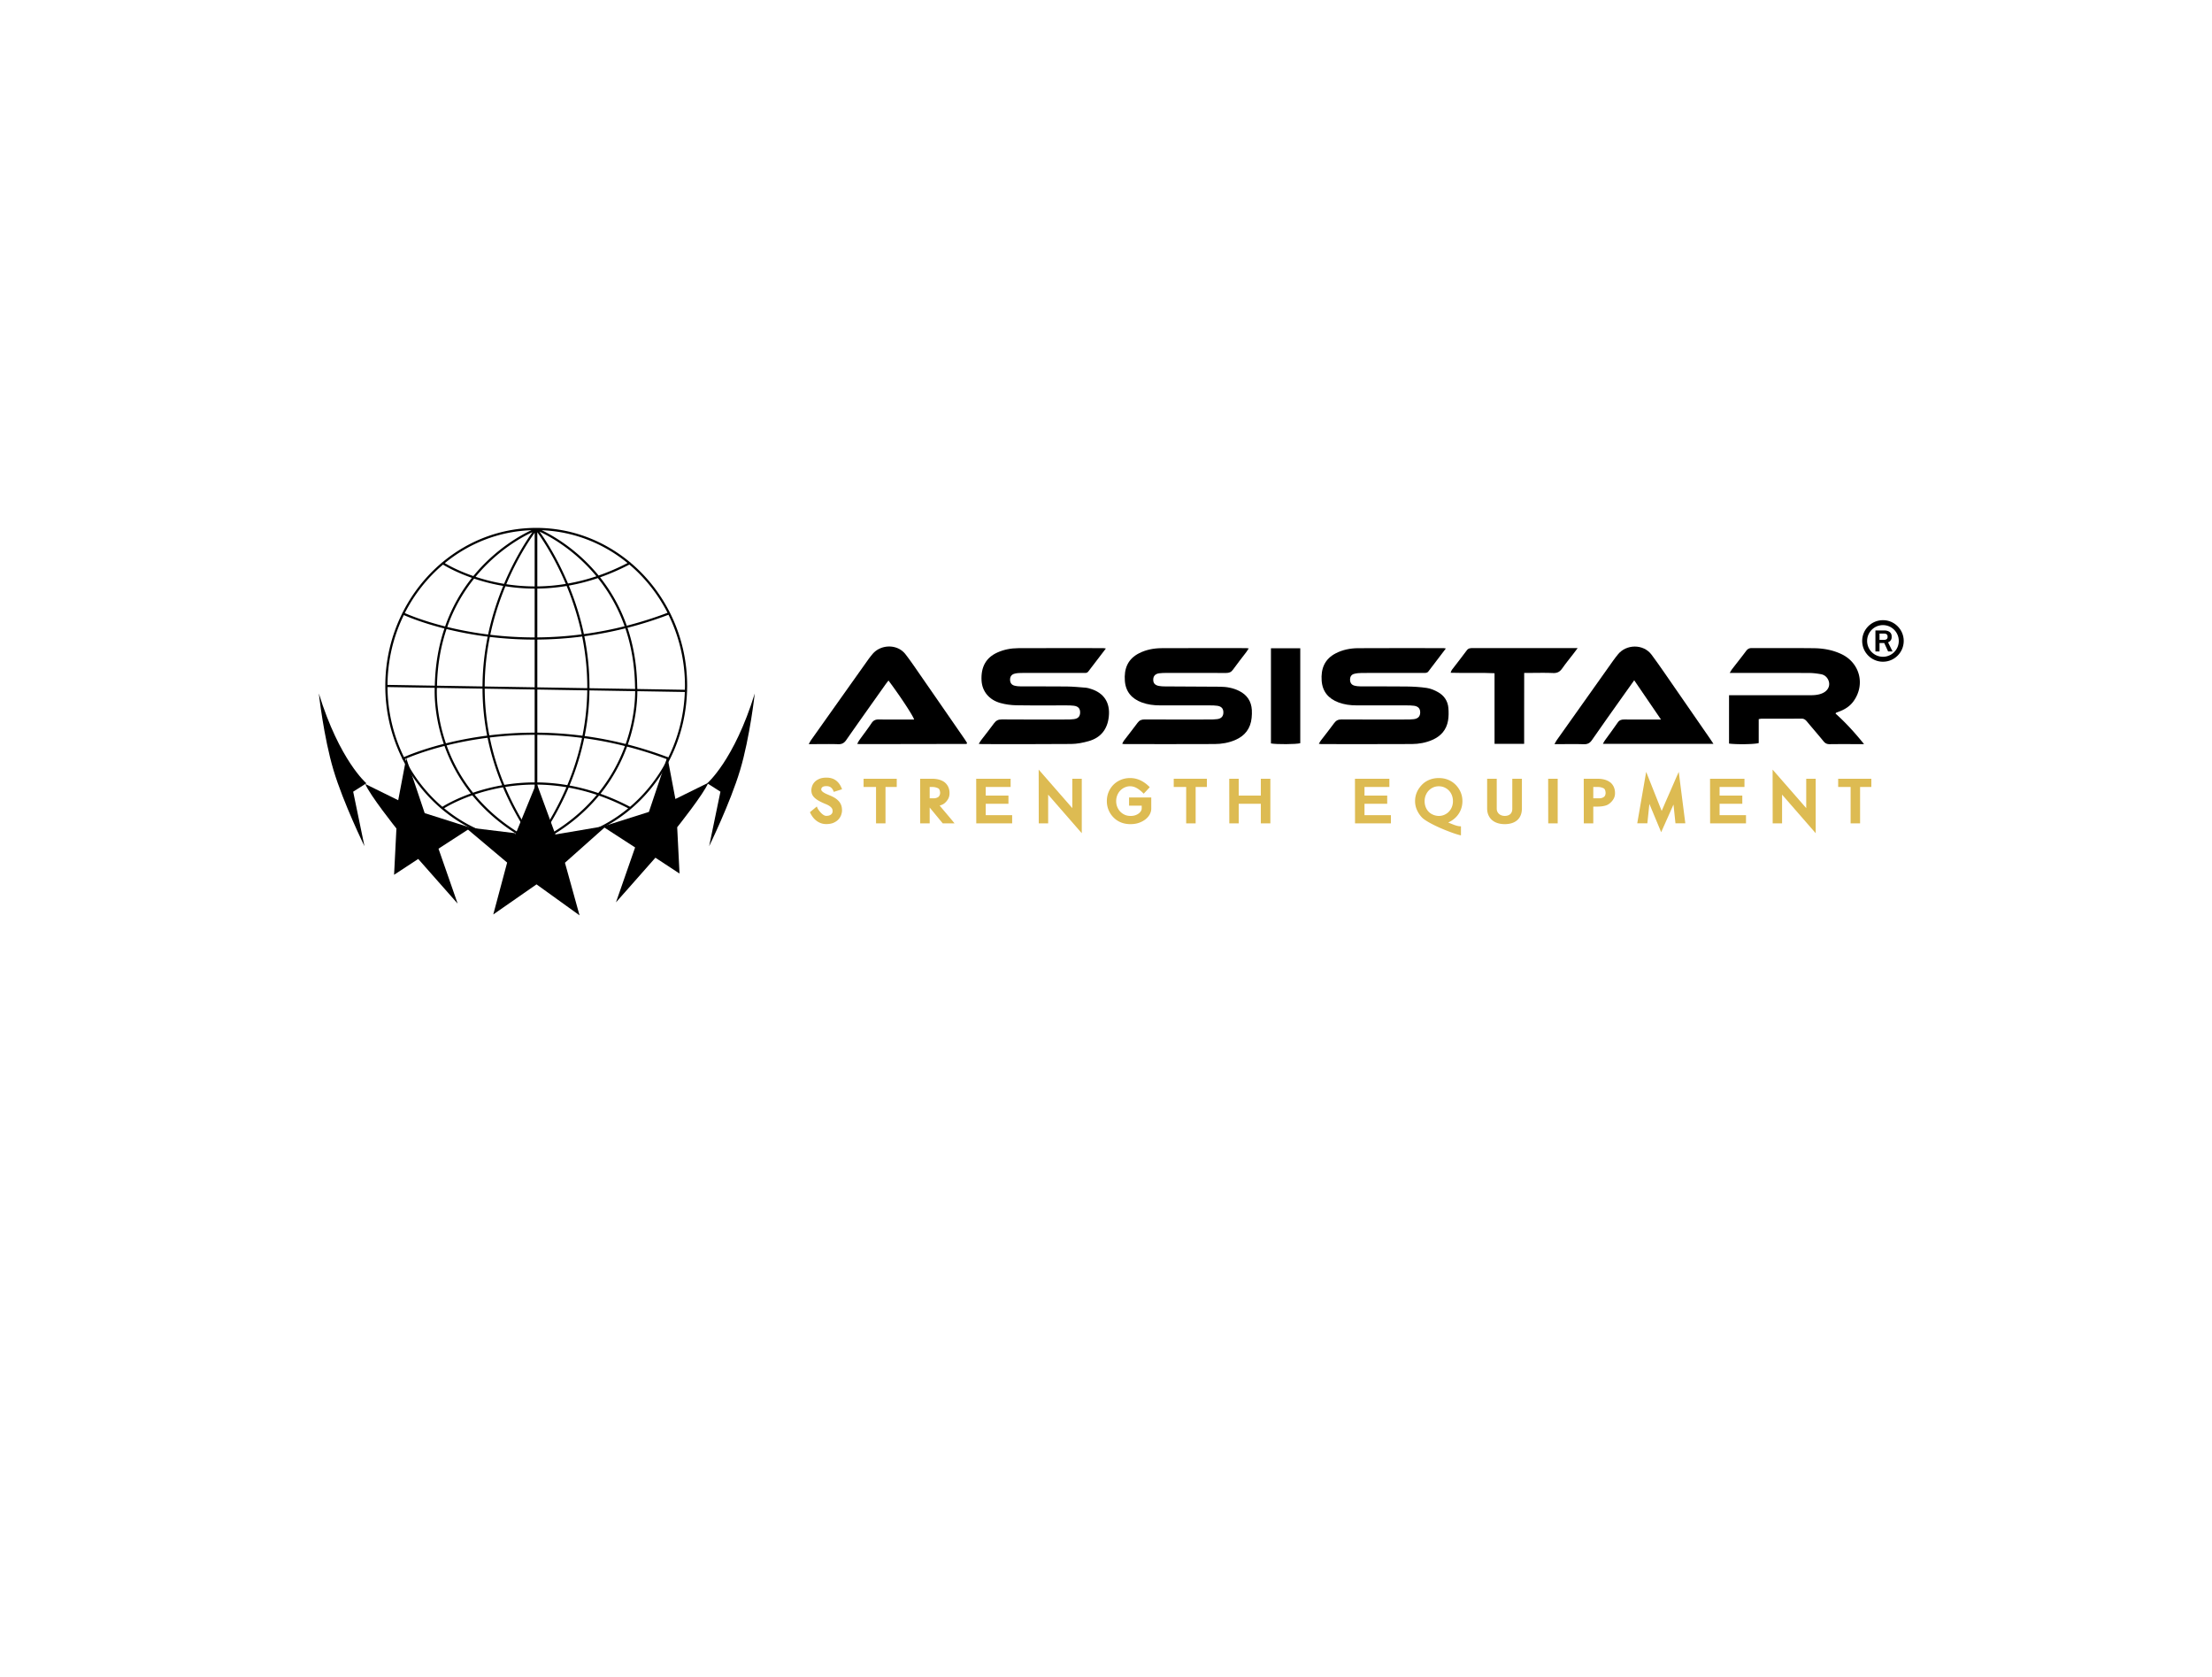 <svg xmlns="http://www.w3.org/2000/svg" width="3779.533" height="2864.88"><defs><clipPath id="a" clipPathUnits="userSpaceOnUse"><path d="M-738.1 1079.34h2834.647v-2148.662H-738.1Z"/></clipPath><clipPath id="b" clipPathUnits="userSpaceOnUse"><path d="M-720.434 1066.066h2834.646v-2148.66H-720.434Z"/></clipPath><clipPath id="c" clipPathUnits="userSpaceOnUse"><path d="M-827.227 1031.776h2834.646v-2148.66H-827.227Z"/></clipPath><clipPath id="d" clipPathUnits="userSpaceOnUse"><path d="M-804.5 1077.165h2834.646v-2148.661H-804.5Z"/></clipPath><clipPath id="e" clipPathUnits="userSpaceOnUse"><path d="M-876.135 1048.884H1958.51v-2148.661H-876.135Z"/></clipPath><clipPath id="f" clipPathUnits="userSpaceOnUse"><path d="M-870.697 1047.605H1963.95v-2148.661H-870.697Z"/></clipPath><clipPath id="g" clipPathUnits="userSpaceOnUse"><path d="M-975.116 1078.444H1859.53v-2148.661H-975.116Z"/></clipPath><clipPath id="h" clipPathUnits="userSpaceOnUse"><path d="M-932.95 1077.165h2834.645v-2148.661H-932.95Z"/></clipPath><clipPath id="i" clipPathUnits="userSpaceOnUse"><path d="M-1011.663 1014.218h2834.646v-2148.66h-2834.646Z"/></clipPath><clipPath id="j" clipPathUnits="userSpaceOnUse"><path d="M-1019.968 1036.061h2834.646v-2148.66h-2834.646Z"/></clipPath><clipPath id="k" clipPathUnits="userSpaceOnUse"><path d="M-1127.933 1079.43h2834.646v-2148.662h-2834.646Z"/></clipPath><clipPath id="l" clipPathUnits="userSpaceOnUse"><path d="M-1127.933 1024.185h2834.646v-2148.661h-2834.646Z"/></clipPath><clipPath id="m" clipPathUnits="userSpaceOnUse"><path d="M-1224.676 1031.776H1609.97v-2148.66h-2834.646Z"/></clipPath><clipPath id="n" clipPathUnits="userSpaceOnUse"><path d="M-1201.948 1077.165h2834.646v-2148.661h-2834.646Z"/></clipPath><clipPath id="o" clipPathUnits="userSpaceOnUse"><path d="M-1306.009 1078.444h2834.646v-2148.661h-2834.646Z"/></clipPath><clipPath id="p" clipPathUnits="userSpaceOnUse"><path d="M-1297.615 1077.165h2834.646v-2148.661h-2834.646Z"/></clipPath><clipPath id="q" clipPathUnits="userSpaceOnUse"><path d="M-1460.498 1078.444h2834.646v-2148.661h-2834.646Z"/></clipPath><clipPath id="r" clipPathUnits="userSpaceOnUse"><path d="M-1418.33 1077.165h2834.646v-2148.661H-1418.33Z"/></clipPath><clipPath id="s" clipPathUnits="userSpaceOnUse"><path d="M-1503.674 1051.213h2834.646v-2148.661h-2834.646Z"/></clipPath><clipPath id="t" clipPathUnits="userSpaceOnUse"><path d="M-1513.376 1067.408H1321.27v-2148.66h-2834.646Z"/></clipPath><clipPath id="u" clipPathUnits="userSpaceOnUse"><path d="M-1628.36 1023.804h2834.646v-2148.66H-1628.36Z"/></clipPath><clipPath id="v" clipPathUnits="userSpaceOnUse"><path d="M-1587.63 1025.083h2834.647v-2148.661H-1587.63Z"/></clipPath><clipPath id="w" clipPathUnits="userSpaceOnUse"><path d="M-1674.222 1078.444h2834.646v-2148.661h-2834.646Z"/></clipPath><clipPath id="x" clipPathUnits="userSpaceOnUse"><path d="M-1665.917 1077.165H1168.73v-2148.661h-2834.646Z"/></clipPath><clipPath id="y" clipPathUnits="userSpaceOnUse"><path d="M-1735.49 1046.822h2834.645v-2148.66H-1735.49Z"/></clipPath><clipPath id="z" clipPathUnits="userSpaceOnUse"><path d="M-1721.096 1047.605H1113.55v-2148.661h-2834.646Z"/></clipPath><clipPath id="A" clipPathUnits="userSpaceOnUse"><path d="M-1837.697 1078.444H996.95v-2148.661h-2834.646Z"/></clipPath><clipPath id="B" clipPathUnits="userSpaceOnUse"><path d="M-1791.582 1045.187h2834.646v-2148.66h-2834.646Z"/></clipPath><clipPath id="C" clipPathUnits="userSpaceOnUse"><path d="M-1915.54 1078.444H919.106v-2148.661H-1915.54Z"/></clipPath><clipPath id="D" clipPathUnits="userSpaceOnUse"><path d="M-1873.372 1077.165H961.274v-2148.661h-2834.646Z"/></clipPath><clipPath id="E" clipPathUnits="userSpaceOnUse"><path d="M-1952.177 1014.218H882.469v-2148.66h-2834.646Z"/></clipPath><clipPath id="F" clipPathUnits="userSpaceOnUse"><path d="M-1960.481 1036.061H874.165v-2148.66h-2834.646Z"/></clipPath><clipPath id="G" clipPathUnits="userSpaceOnUse"><path d="M-2076.148 1031.776H758.498v-2148.66h-2834.646Z"/></clipPath><clipPath id="H" clipPathUnits="userSpaceOnUse"><path d="M-2053.423 1077.165H781.223v-2148.661h-2834.646Z"/></clipPath><clipPath id="I" clipPathUnits="userSpaceOnUse"><path d="M-1526.095 623.953h2834.646v-2148.66h-2834.646Z"/></clipPath><clipPath id="J" clipPathUnits="userSpaceOnUse"><path d="M-1685.908 478.748h2834.646v-2148.66h-2834.646Z"/></clipPath><clipPath id="K" clipPathUnits="userSpaceOnUse"><path d="M-1573.945 559.958H1260.7v-2148.66h-2834.646Z"/></clipPath><clipPath id="L" clipPathUnits="userSpaceOnUse"><path d="M-1127.272 478.748h2834.646v-2148.66h-2834.646Z"/></clipPath><clipPath id="M" clipPathUnits="userSpaceOnUse"><path d="M-1239.235 561.543h2834.646v-2148.66h-2834.646Z"/></clipPath><clipPath id="N" clipPathUnits="userSpaceOnUse"><path d="M-1379.197 659.42h2834.646v-2148.661h-2834.646Z"/></clipPath><clipPath id="O" clipPathUnits="userSpaceOnUse"><path d="M-1096.493 855.647h2834.646v-2148.661h-2834.646Z"/></clipPath><clipPath id="P" clipPathUnits="userSpaceOnUse"><path d="M-1279.587 855.546H1555.06v-2148.66h-2834.646Z"/></clipPath><clipPath id="Q" clipPathUnits="userSpaceOnUse"><path d="M-1532.169 855.637h2834.646v-2148.66h-2834.646Z"/></clipPath><clipPath id="R" clipPathUnits="userSpaceOnUse"><path d="M-1933.106 946.172H901.54V-1202.49h-2834.646Z"/></clipPath><clipPath id="S" clipPathUnits="userSpaceOnUse"><path d="M-817.898 896.685h2834.646v-2148.662H-817.898Z"/></clipPath><clipPath id="T" clipPathUnits="userSpaceOnUse"><path d="M-1875.124 977.846H959.522v-2148.661h-2834.646Z"/></clipPath><clipPath id="U" clipPathUnits="userSpaceOnUse"><path d="M-1701.048 855.153h2834.646v-2148.661h-2834.646Z"/></clipPath><clipPath id="V" clipPathUnits="userSpaceOnUse"><path d="M-1345.599 855.373h2834.646v-2148.66h-2834.646Z"/></clipPath><clipPath id="W" clipPathUnits="userSpaceOnUse"><path d="M-2092.297 825.677H742.349v-2148.66h-2834.646Z"/></clipPath><clipPath id="X" clipPathUnits="userSpaceOnUse"><path d="M-2087.91 836.5H746.736v-2148.66H-2087.91Z"/></clipPath></defs><path d="M0 0c-2.21 0-4.286.344-6.226 1.029a20.26 20.26 0 0 0-5.375 2.867A22.396 22.396 0 0 0-15.99 8.24a28.978 28.978 0 0 0-3.269 5.376l6.718 5.553c.418-1.016 1.089-2.165 2.016-3.448a31.95 31.95 0 0 1 3.091-3.673 18.17 18.17 0 0 1 3.627-2.913C-2.524 8.36-1.255 7.972 0 7.972c1.97 0 3.567.254 4.792.762 1.223.505 2.195 1.149 2.911 1.925.717.775 1.195 1.567 1.434 2.375.237.805.357 1.534.357 2.192 0 .658-.075 1.39-.224 2.196-.148.808-.552 1.67-1.209 2.599-.657.925-1.656 1.864-3.001 2.82-1.343.956-3.21 1.911-5.598 2.867-3.463 1.433-6.301 2.79-8.51 4.076-2.209 1.283-3.956 2.566-5.239 3.852-1.285 1.283-2.182 2.597-2.688 3.94-.508 1.343-.762 2.79-.762 4.346 0 1.611.314 3.312.941 5.106.628 1.791 1.642 3.415 3.045 4.882 1.404 1.46 3.255 2.67 5.555 3.625 2.297.956 5.15 1.434 8.554 1.434 4.597 0 8.39-1.12 11.376-3.359 2.986-2.238 5.285-5.389 6.897-9.449l-8.151-2.599C8.629 46.28 5.254 48.639.358 48.639c-2.687 0-4.688-.508-6.001-1.524-1.315-1.015-1.972-2.359-1.972-4.029 0-1.016.343-1.925 1.031-2.733.685-.806 1.626-1.581 2.822-2.329 1.193-.746 2.583-1.464 4.165-2.149a410.11 410.11 0 0 1 5.15-2.195c3.105-1.373 5.554-2.807 7.346-4.3 1.791-1.494 3.134-3.014 4.031-4.568.896-1.553 1.462-3.077 1.701-4.567.239-1.494.359-2.897.359-4.21 0-1.376-.3-2.987-.895-4.838-.598-1.852-1.613-3.615-3.046-5.286-1.433-1.671-3.375-3.074-5.824-4.21C6.776.568 3.702 0 0 0" clip-path="url(#a)" style="fill:#ddbb52;fill-opacity:1;fill-rule:nonzero;stroke:none" transform="matrix(1.333 0 0 -1.333 1411.7 1406.101)"/><path d="M0 0a27.785 27.785 0 0 1 2.691-4.254A21.173 21.173 0 0 1 6.83-8.35a18.961 18.961 0 0 1 5.036-2.687c1.796-.635 3.747-.957 5.8-.957 3.495 0 6.419.533 8.687 1.584 2.271 1.052 4.083 2.359 5.391 3.881 1.312 1.531 2.254 3.161 2.799 4.846.553 1.72.834 3.216.834 4.445 0 1.236-.116 2.585-.344 4.008-.213 1.331-.733 2.72-1.546 4.13-.815 1.412-2.075 2.833-3.741 4.224-1.693 1.41-4.063 2.793-7.044 4.113a422.447 422.447 0 0 0-5.144 2.191c-1.626.704-3.085 1.458-4.333 2.238-1.303.814-2.352 1.684-3.118 2.585-.886 1.04-1.335 2.239-1.335 3.562 0 2.08.83 3.777 2.468 5.042 1.558 1.204 3.776 1.79 6.783 1.79 5.057 0 8.696-2.281 10.837-6.785l5.707 1.82c-1.477 3.222-3.468 5.785-5.934 7.634-2.746 2.058-6.316 3.103-10.61 3.103-3.218 0-5.932-.449-8.062-1.337-2.124-.882-3.848-2.002-5.123-3.329-1.268-1.326-2.198-2.812-2.76-4.419-.576-1.649-.87-3.226-.87-4.682 0-1.393.229-2.702.68-3.895.44-1.165 1.245-2.337 2.394-3.487 1.198-1.198 2.873-2.427 4.979-3.65 2.135-1.244 4.947-2.59 8.356-4.001 2.46-.984 4.434-1.997 5.851-3.006 1.475-1.048 2.555-2.069 3.303-3.123.776-1.097 1.241-2.112 1.424-3.107a13.57 13.57 0 0 0 .244-2.428c0-.783-.133-1.619-.409-2.554-.294-.995-.874-1.964-1.722-2.881-.842-.914-1.974-1.666-3.362-2.239-1.392-.578-3.121-.859-5.28-.859-1.485 0-2.99.453-4.47 1.348a19.483 19.483 0 0 0-3.882 3.116 33.133 33.133 0 0 0-3.212 3.817 23.374 23.374 0 0 0-1.409 2.177Zm17.666-14.552c-2.344 0-4.581.37-6.652 1.102a21.562 21.562 0 0 0-5.713 3.046A23.777 23.777 0 0 0 .662-5.813 30.426 30.426 0 0 0-2.752-.201l-.42.899 8.819 7.291.661-1.606c.378-.92 1.008-1.992 1.87-3.186A30.748 30.748 0 0 1 11.147-.33c1.056-1.086 2.189-1.998 3.372-2.712 1.076-.649 2.134-.98 3.147-.98 1.791 0 3.239.224 4.301.665 1.045.432 1.873.973 2.463 1.611.579.627.964 1.256 1.145 1.87.202.687.306 1.303.306 1.829 0 .575-.068 1.236-.203 1.964-.114.614-.448 1.317-.996 2.092-.569.802-1.477 1.649-2.697 2.516-1.253.892-3.047 1.808-5.332 2.722-3.53 1.461-6.445 2.857-8.679 4.158-2.298 1.335-4.149 2.699-5.502 4.055-1.407 1.406-2.411 2.884-2.978 4.391-.56 1.481-.844 3.096-.844 4.799 0 1.744.34 3.605 1.011 5.527.686 1.955 1.805 3.752 3.33 5.344 1.522 1.585 3.537 2.905 5.987 3.924 2.444 1.015 5.487 1.53 9.045 1.53 4.86 0 8.946-1.215 12.145-3.614 3.162-2.371 5.625-5.736 7.318-10l.506-1.275-10.6-3.38-.438 1.116c-1.653 4.216-4.574 6.265-8.931 6.265-2.384 0-4.14-.423-5.218-1.258-1.006-.776-1.475-1.735-1.475-3.016 0-.708.238-1.33.727-1.903.595-.701 1.445-1.398 2.525-2.074 1.14-.713 2.483-1.405 3.996-2.06 1.578-.687 3.29-1.416 5.135-2.188 3.223-1.427 5.797-2.937 7.671-4.498 1.9-1.585 3.354-3.237 4.32-4.911.97-1.681 1.593-3.365 1.857-5.005a28.24 28.24 0 0 0 .374-4.412c0-1.517-.313-3.228-.957-5.23-.648-2.011-1.757-3.937-3.293-5.727-1.546-1.803-3.651-3.329-6.256-4.537-2.61-1.209-5.894-1.82-9.763-1.82" clip-path="url(#b)" style="fill:#ddbb52;fill-opacity:1;fill-rule:nonzero;stroke:none" transform="matrix(1.333 0 0 -1.333 1388.146 1388.404)"/><path d="M0 0h-14.422v-46.668h-9.585V0h-15.944v7.972H0Z" clip-path="url(#c)" style="fill:#ddbb52;fill-opacity:1;fill-rule:nonzero;stroke:none" transform="matrix(1.333 0 0 -1.333 1530.538 1342.684)"/><path d="M0 0h7.026v46.668h14.423v5.414h-37.393v-5.414H0Zm9.584-2.558H-2.558v46.667h-15.945V54.64h42.51V44.109H9.584Z" clip-path="url(#d)" style="fill:#ddbb52;fill-opacity:1;fill-rule:nonzero;stroke:none" transform="matrix(1.333 0 0 -1.333 1500.234 1403.202)"/><path d="M0 0c1.076 0 2.195.18 3.359.538a11.55 11.55 0 0 1 3.18 1.523c.717.656 1.328 1.477 1.836 2.463s.792 2.195.852 3.628c-.12 2.984-.867 5.133-2.24 6.449-.956.716-2.254 1.313-3.896 1.791-1.644.478-3.509.716-5.599.716h-4.21V0Zm11.913-29.56L-5.822-8.062h-.896V-29.56h-9.584l-.09 54.64h13.884c3.404 0 6.419-.388 9.047-1.163 2.628-.778 4.806-1.851 6.539-3.225 1.911-1.613 3.328-3.494 4.255-5.643.925-2.152 1.388-4.45 1.388-6.897.059-2.749-.523-5.168-1.746-7.256-1.224-2.092-2.763-3.853-4.614-5.286-.657-.478-1.553-.969-2.687-1.477-1.135-.508-2.657-.972-4.569-1.39a258.3 258.3 0 0 1 4.615-5.597 3921.2 3921.2 0 0 1 4.97-5.867c1.672-1.971 3.284-3.883 4.838-5.734a368.342 368.342 0 0 0 4.21-5.105z" clip-path="url(#e)" style="fill:#ddbb52;fill-opacity:1;fill-rule:nonzero;stroke:none" transform="matrix(1.333 0 0 -1.333 1595.748 1365.494)"/><path d="M0 0h5.439c.939 0 1.944.162 2.984.482 1.033.318 1.985.773 2.828 1.354.463.438.989 1.147 1.425 1.995.419.815.658 1.856.71 3.096-.105 2.522-.726 4.398-1.847 5.471-.711.521-1.884 1.055-3.367 1.487-1.517.44-3.279.664-5.241.664H0Zm5.439-2.558h-7.997v19.666h5.489c2.203 0 4.207-.257 5.956-.766 1.78-.518 3.228-1.189 4.305-1.996 1.733-1.646 2.619-4.11 2.752-7.421-.068-1.718-.402-3.119-.993-4.266-.576-1.119-1.286-2.068-2.109-2.821a12.819 12.819 0 0 0-3.668-1.802c-1.284-.395-2.541-.594-3.735-.594M17.955-29.56h8.527c-.784.954-1.617 1.955-2.496 3.005a1527.066 1527.066 0 0 1-4.834 5.728l-4.971 5.868a257.713 257.713 0 0 0-4.636 5.623l-1.287 1.61 2.013.44c1.812.396 3.264.836 4.319 1.308 1.054.471 1.88.924 2.456 1.343 1.685 1.306 3.129 2.96 4.263 4.899 1.097 1.87 1.625 4.085 1.572 6.582 0 2.288-.433 4.438-1.285 6.419-.844 1.955-2.158 3.695-3.906 5.171-1.561 1.237-3.616 2.247-6.076 2.974-2.496.738-5.419 1.112-8.683 1.112H-9.672l.086-52.082h7.028v21.498H.22Zm13.9-2.558H16.748L0-11.818v-20.3h-12.141l-.094 57.198H2.931c3.51 0 6.675-.408 9.408-1.215 2.777-.822 5.122-1.982 6.972-3.448 2.084-1.759 3.632-3.816 4.636-6.141.991-2.303 1.492-4.793 1.492-7.403.064-2.95-.583-5.618-1.921-7.904a19.677 19.677 0 0 0-4.935-5.65c-.76-.554-1.714-1.081-2.947-1.632-.781-.35-1.728-.679-2.833-.985a265.465 265.465 0 0 1 3.331-4.008l4.971-5.867c1.673-1.973 3.287-3.885 4.842-5.737a381.386 381.386 0 0 0 4.225-5.125z" clip-path="url(#f)" style="fill:#ddbb52;fill-opacity:1;fill-rule:nonzero;stroke:none" transform="matrix(1.333 0 0 -1.333 1588.497 1363.789)"/><path d="M0 0h-43.443l-.09 54.64H-1.97v-7.972h-31.889V33.055h29.111v-7.972h-29.111V7.972H0Z" clip-path="url(#g)" style="fill:#ddbb52;fill-opacity:1;fill-rule:nonzero;stroke:none" transform="matrix(1.333 0 0 -1.333 1727.723 1404.908)"/><path d="M0 0h40.886v5.414H7.028v19.669h29.11v5.414H7.028v16.171h31.888v5.414H-.086Zm43.445-2.558h-46L-2.65 54.64h44.125V44.109H9.586V33.055h29.111V22.524H9.586V7.972h33.859z" clip-path="url(#h)" style="fill:#ddbb52;fill-opacity:1;fill-rule:nonzero;stroke:none" transform="matrix(1.333 0 0 -1.333 1671.503 1403.202)"/><path d="m0 0 43.087-49.357v39.771h9.584v-65.121L9.584-25.26v-38.966H.09Z" clip-path="url(#i)" style="fill:#ddbb52;fill-opacity:1;fill-rule:nonzero;stroke:none" transform="matrix(1.333 0 0 -1.333 1776.452 1319.274)"/><path d="m0 0 43.087-49.447v60.425h-7.026v-41.903L-7.021 18.426l.084-59.529H0Zm45.645-56.281L2.558-6.834v-36.828H-9.493L-9.59 25.26l43.092-49.362v37.638h12.143z" clip-path="url(#j)" style="fill:#ddbb52;fill-opacity:1;fill-rule:nonzero;stroke:none" transform="matrix(1.333 0 0 -1.333 1787.526 1348.398)"/><path d="M0 0c-4.36 0-8.301.732-11.823 2.195-3.525 1.463-6.54 3.508-9.048 6.135-2.628 2.689-4.628 5.733-6.001 9.138-1.375 3.404-2.06 6.986-2.06 10.749 0 3.879.685 7.524 2.06 10.929 1.373 3.402 3.373 6.449 6.001 9.135 2.568 2.567 5.598 4.584 9.092 6.047C-8.286 55.789-4.36 56.524 0 56.524c4.24 0 8.331-.942 12.272-2.823 3.941-1.882 7.525-4.434 10.749-7.659l-6.001-6.448c-2.808 2.806-5.643 4.999-8.51 6.582-2.867 1.581-5.703 2.375-8.51 2.375-2.867 0-5.479-.537-7.837-1.613-2.36-1.076-4.405-2.523-6.136-4.344-1.734-1.824-3.091-3.972-4.076-6.449-.986-2.479-1.479-5.122-1.479-7.928 0-2.807.493-5.436 1.479-7.882.985-2.449 2.342-4.584 4.076-6.405 1.731-1.824 3.776-3.271 6.136-4.344C-5.479 8.51-2.867 7.972 0 7.972h.986c1.791 0 3.583.284 5.374.852 1.791.565 3.373 1.343 4.748 2.329 1.373.986 2.493 2.149 3.358 3.492a8.029 8.029 0 0 1 1.3 4.434v4.57H-.448v7.972H25.44V18.363c0-1.971-.538-4.029-1.613-6.181-1.075-2.148-2.687-4.12-4.837-5.911-2.15-1.791-4.808-3.284-7.972-4.48C7.852.598 4.21 0 .09 0Z" clip-path="url(#k)" style="fill:#ddbb52;fill-opacity:1;fill-rule:nonzero;stroke:none" transform="matrix(1.333 0 0 -1.333 1931.479 1406.222)"/><path d="M0 0c-4.162 0-7.96-.706-11.285-2.097-3.32-1.389-6.24-3.332-8.681-5.771a26.764 26.764 0 0 1-5.72-8.71c-1.305-3.232-1.967-6.748-1.967-10.45 0-3.582.662-7.037 1.967-10.269 1.304-3.232 3.231-6.167 5.73-8.724 2.383-2.495 5.281-4.459 8.623-5.846C-7.983-53.26-4.17-53.965 0-53.965h.09c3.943 0 7.469.576 10.476 1.709 3.017 1.14 5.575 2.576 7.605 4.266 2.003 1.668 3.521 3.519 4.512 5.5.98 1.963 1.478 3.849 1.478 5.609v11.979H.831v-5.414h16.214v-5.85a9.323 9.323 0 0 0-1.503-5.126c-.948-1.471-2.188-2.763-3.687-3.84-1.484-1.063-3.203-1.907-5.11-2.509a19.028 19.028 0 0 0-5.759-.91H0c-3.039 0-5.854.581-8.368 1.728a20.82 20.82 0 0 0-6.533 4.628c-1.834 1.924-3.293 4.216-4.336 6.807-1.042 2.587-1.57 5.401-1.57 8.36 0 2.957.527 5.783 1.569 8.401 1.043 2.62 2.502 4.927 4.338 6.858 1.835 1.931 4.032 3.487 6.532 4.627C-3.365-4.86 2.996-4.566 9.129-7.948c2.634-1.456 5.269-3.427 7.846-5.872l4.255 4.571c-2.879 2.71-6.073 4.911-9.509 6.55C7.97-.908 4.027 0 0 0m.09-56.524H0c-4.509 0-8.652.772-12.315 2.292-3.672 1.525-6.862 3.69-9.482 6.434-2.723 2.786-4.833 6.001-6.261 9.542-1.43 3.539-2.153 7.316-2.153 11.228 0 4.031.723 7.87 2.153 11.408 1.43 3.546 3.541 6.759 6.272 9.551 2.687 2.686 5.884 4.813 9.512 6.334C-5.069 3.278 4.54 3.566 12.824-.389c4.054-1.936 7.791-4.596 11.102-7.908l.873-.874-7.746-8.323-.938.938c-2.707 2.707-5.474 4.849-8.223 6.367-5.433 2.996-10.92 2.667-15.198.718-2.201-1.003-4.131-2.369-5.74-4.061-1.61-1.694-2.893-3.726-3.814-6.041-.922-2.315-1.389-4.824-1.389-7.455 0-2.63.467-5.122 1.386-7.404.923-2.291 2.206-4.31 3.817-6.001 1.609-1.696 3.539-3.061 5.739-4.061 2.18-.994 4.638-1.499 7.307-1.499h.986c1.651 0 3.331.267 4.988.793 1.649.52 3.126 1.242 4.389 2.149 1.235.887 2.255 1.945 3.027 3.145a6.708 6.708 0 0 1 1.097 3.74v3.291H-1.727v10.531h28.446v-14.537c0-2.161-.588-4.433-1.748-6.753-1.15-2.299-2.886-4.427-5.162-6.322-2.25-1.874-5.055-3.454-8.339-4.695-3.298-1.243-7.128-1.873-11.38-1.873" clip-path="url(#l)" style="fill:#ddbb52;fill-opacity:1;fill-rule:nonzero;stroke:none" transform="matrix(1.333 0 0 -1.333 1931.479 1332.562)"/><path d="M0 0h-14.422v-46.668h-9.585V0h-15.944v7.972H0Z" clip-path="url(#m)" style="fill:#ddbb52;fill-opacity:1;fill-rule:nonzero;stroke:none" transform="matrix(1.333 0 0 -1.333 2060.47 1342.684)"/><path d="M0 0h7.026v46.668h14.423v5.414h-37.393v-5.414H0Zm9.584-2.558H-2.558v46.667h-15.945V54.64h42.51V44.109H9.584Z" clip-path="url(#n)" style="fill:#ddbb52;fill-opacity:1;fill-rule:nonzero;stroke:none" transform="matrix(1.333 0 0 -1.333 2030.165 1403.202)"/><path d="M0 0h-9.673v25.083h-30.905V0h-9.494l-.09 54.64h9.584V33.055h30.905V54.64H0Z" clip-path="url(#o)" style="fill:#ddbb52;fill-opacity:1;fill-rule:nonzero;stroke:none" transform="matrix(1.333 0 0 -1.333 2168.913 1404.908)"/><path d="M0 0h7.115v52.082H0V30.497h-33.463v21.585h-7.023L-40.4 0h6.937v25.083H0Zm9.673-2.558H-2.558v25.082h-28.347V-2.558h-12.051l-.094 57.198h12.145V33.055h28.347V54.64H9.673Z" clip-path="url(#p)" style="fill:#ddbb52;fill-opacity:1;fill-rule:nonzero;stroke:none" transform="matrix(1.333 0 0 -1.333 2157.72 1403.202)"/><path d="M0 0h-43.446l-.09 54.64h41.565v-7.972H-33.86V33.055h29.112v-7.972H-33.86V7.972H0Z" clip-path="url(#q)" style="fill:#ddbb52;fill-opacity:1;fill-rule:nonzero;stroke:none" transform="matrix(1.333 0 0 -1.333 2374.899 1404.908)"/><path d="M0 0h40.889v5.414H7.029v19.669h29.112v5.414H7.029v16.171h31.889v5.414H-.086Zm43.447-2.558H-2.556L-2.65 54.64h44.126V44.109H9.587V33.055h29.112V22.524H9.587V7.972h33.86z" clip-path="url(#r)" style="fill:#ddbb52;fill-opacity:1;fill-rule:nonzero;stroke:none" transform="matrix(1.333 0 0 -1.333 2318.675 1403.202)"/><path d="M0 0c0-3.943.879-7.481 2.643-10.615 1.761-3.134 4.253-5.57 7.478-7.301l-.09.09a19.897 19.897 0 0 1 4.614-1.791 19.283 19.283 0 0 1 4.791-.628c2.807 0 5.406.538 7.795 1.614 2.386 1.073 4.448 2.52 6.179 4.344 1.733 1.821 3.077 3.956 4.032 6.405.956 2.446 1.434 5.075 1.434 7.882 0 2.807-.478 5.449-1.434 7.928-.955 2.477-2.299 4.625-4.032 6.449-1.731 1.821-3.793 3.268-6.179 4.344-2.389 1.076-4.988 1.614-7.795 1.614-2.806 0-5.389-.538-7.748-1.614s-4.404-2.523-6.135-4.344c-1.733-1.824-3.09-3.972-4.076-6.449C.491 5.449 0 2.807 0 0m46.578-42.28c-2.389.598-5.106 1.433-8.15 2.509a251.373 251.373 0 0 0-9.406 3.538 224.223 224.223 0 0 0-9.676 4.12 157.461 157.461 0 0 0-8.955 4.39c-2.749 1.461-5.168 2.881-7.257 4.254-2.091 1.373-3.614 2.596-4.567 3.672l.09-.09c-2.509 2.629-4.524 5.657-6.048 9.092A26.343 26.343 0 0 0-9.676 0c0 3.88.732 7.508 2.195 10.883 1.464 3.374 3.539 6.405 6.225 9.091h-.087c2.506 2.629 5.537 4.674 9.091 6.138 3.552 1.46 7.448 2.195 11.688 2.195 4.3 0 8.197-.735 11.691-2.195 3.492-1.464 6.523-3.509 9.092-6.138 2.626-2.686 4.658-5.717 6.091-9.091C47.743 7.508 48.459 3.88 48.459 0c0-3.822-.702-7.434-2.105-10.839a27.545 27.545 0 0 0-6.045-9.048c-1.614-1.611-3.465-3.061-5.553-4.344a25.768 25.768 0 0 0-6.719-2.91 128.741 128.741 0 0 1 10.344-4.39c3.375-1.253 6.108-1.912 8.197-1.972z" clip-path="url(#s)" style="fill:#ddbb52;fill-opacity:1;fill-rule:nonzero;stroke:none" transform="matrix(1.333 0 0 -1.333 2432.466 1368.6)"/><path d="m0 0 .939-.505A18.671 18.671 0 0 1 5.258-2.18c4.277-1.096 8.309-.635 11.746.912 2.228 1.002 4.17 2.367 5.776 4.057 1.61 1.691 2.877 3.706 3.769 5.99.892 2.287 1.346 4.781 1.346 7.417s-.455 5.148-1.349 7.468c-.89 2.307-2.157 4.336-3.765 6.027-1.605 1.689-3.549 3.055-5.777 4.059-4.419 1.99-10.122 1.99-14.487.002-2.199-1.003-4.131-2.37-5.739-4.061-1.609-1.694-2.892-3.725-3.814-6.04-.92-2.313-1.387-4.822-1.387-7.455 0-3.705.834-7.065 2.479-9.988A17.076 17.076 0 0 1 0 0m7.372-6.864L-.186-2.848C-3.612-1.009-6.3 1.616-8.174 4.954c-1.864 3.309-2.807 7.092-2.807 11.242 0 2.958.527 5.785 1.567 8.401 1.043 2.619 2.503 4.926 4.339 6.858 1.834 1.93 4.031 3.486 6.53 4.626 5.031 2.294 11.509 2.294 16.6.003 2.532-1.141 4.745-2.699 6.58-4.629 1.841-1.937 3.287-4.248 4.3-6.871 1.007-2.614 1.518-5.437 1.518-8.388 0-2.956-.511-5.764-1.521-8.348-1.011-2.595-2.458-4.89-4.297-6.821-1.834-1.933-4.049-3.491-6.581-4.63C14.29-5.299 9.926-5.851 5.34-4.831Zm-17.496 4.052c.875-.969 2.307-2.111 4.259-3.391 2.061-1.356 4.467-2.766 7.155-4.194a156.043 156.043 0 0 1 8.883-4.354 223.423 223.423 0 0 1 9.621-4.097 252.334 252.334 0 0 1 9.357-3.521 99.716 99.716 0 0 1 6.446-2.054v5.928c-2.022.23-4.445.877-7.362 1.959a131.048 131.048 0 0 0-10.449 4.434l-3.115 1.479 3.325.912a24.526 24.526 0 0 1 6.388 2.767 29.003 29.003 0 0 1 5.319 4.158 26.4 26.4 0 0 1 5.765 8.63c1.334 3.234 2.01 6.716 2.01 10.352 0 3.691-.69 7.184-2.048 10.383-1.364 3.209-3.324 6.135-5.828 8.697-2.435 2.492-5.352 4.461-8.671 5.851-3.327 1.391-7.094 2.096-11.196 2.096-4.047 0-7.814-.707-11.201-2.099-2.782-1.145-5.25-2.683-7.358-4.58l-1.229-1.279c-2.559-2.56-4.563-5.485-5.956-8.696-1.387-3.197-2.09-6.688-2.09-10.373 0-3.565.734-7.023 2.176-10.277 1.456-3.28 3.408-6.217 5.803-8.727zm48.279-24.912-1.591.399c-2.424.606-5.205 1.462-8.264 2.543a251.425 251.425 0 0 0-9.453 3.556 227.446 227.446 0 0 0-9.731 4.143 159.511 159.511 0 0 0-9.029 4.427c-2.756 1.463-5.231 2.916-7.358 4.314-2.21 1.451-3.788 2.725-4.822 3.892l.002.002c-2.546 2.697-4.621 5.834-6.171 9.33a27.733 27.733 0 0 0-2.395 11.314c0 4.038.774 7.871 2.3 11.391a30.308 30.308 0 0 0 4.501 7.304h-.09l1.974 2.162c2.618 2.745 5.825 4.912 9.531 6.438 3.698 1.521 7.794 2.291 12.176 2.291 4.443 0 8.542-.772 12.185-2.294 3.636-1.525 6.836-3.686 9.512-6.424 2.727-2.789 4.865-5.981 6.354-9.486 1.494-3.515 2.25-7.344 2.25-11.382 0-3.972-.74-7.783-2.201-11.327a28.915 28.915 0 0 0-6.323-9.464c-1.682-1.68-3.63-3.204-5.788-4.531a27.022 27.022 0 0 0-3.944-1.998 123.8 123.8 0 0 1 7.345-3.012c3.231-1.2 5.85-1.836 7.788-1.892l1.242-.035z" clip-path="url(#t)" style="fill:#ddbb52;fill-opacity:1;fill-rule:nonzero;stroke:none" transform="matrix(1.333 0 0 -1.333 2445.402 1390.194)"/><path d="M0 0v-36.724c0-3.167-.491-5.944-1.477-8.33-.986-2.392-2.389-4.36-4.21-5.914-1.821-1.553-4.003-2.716-6.539-3.492-2.539-.775-5.359-1.165-8.464-1.165-3.047 0-5.867.39-8.466 1.165-2.596.776-4.838 1.939-6.719 3.492-1.881 1.554-3.375 3.522-4.478 5.914-1.105 2.386-1.657 5.163-1.657 8.33V0h9.763v-37.082c0-1.733.328-3.257.986-4.57.658-1.313 1.523-2.419 2.599-3.315a10.977 10.977 0 0 1 3.672-2.015 13.81 13.81 0 0 1 4.3-.671c1.491 0 2.911.207 4.254.628 1.343.417 2.509 1.043 3.495 1.881.983.835 1.758 1.925 2.329 3.268.565 1.343.849 2.94.849 4.794V0Z" clip-path="url(#u)" style="fill:#ddbb52;fill-opacity:1;fill-rule:nonzero;stroke:none" transform="matrix(1.333 0 0 -1.333 2598.715 1332.055)"/><path d="M0 0v-35.445c0-2.966.519-5.589 1.54-7.792 1.014-2.201 2.404-4.039 4.131-5.465 1.736-1.434 3.847-2.529 6.27-3.253 4.997-1.488 11.411-1.462 16.19-.001 2.36.721 4.406 1.811 6.083 3.241 1.657 1.414 2.955 3.241 3.856 5.427.916 2.219 1.382 4.857 1.382 7.843V0h-7.205v-35.803c0-2.013-.32-3.793-.949-5.291-.649-1.526-1.549-2.786-2.68-3.746-1.108-.943-2.435-1.66-3.944-2.128-2.905-.909-6.338-.925-9.33.049a12.298 12.298 0 0 0-4.095 2.249c-1.203 1.002-2.187 2.255-2.923 3.724-.744 1.485-1.121 3.214-1.121 5.143V0Zm20.041-55.625c-3.149 0-6.12.409-8.832 1.219-2.755.821-5.166 2.077-7.168 3.73-2.025 1.673-3.648 3.815-4.825 6.365-1.178 2.541-1.774 5.524-1.774 8.866V2.558H9.763v-38.361c0-1.526.287-2.871.851-3.997a8.988 8.988 0 0 1 2.274-2.905 9.744 9.744 0 0 1 3.249-1.781c2.49-.812 5.372-.793 7.776-.038 1.178.365 2.203.916 3.048 1.634.823.7 1.489 1.64 1.979 2.793.496 1.178.748 2.623.748 4.294V2.558H42.01v-38.003c0-3.323-.53-6.29-1.574-8.819-1.057-2.565-2.591-4.717-4.562-6.398-1.944-1.659-4.298-2.917-6.995-3.742-2.655-.811-5.628-1.221-8.838-1.221" clip-path="url(#v)" style="fill:#ddbb52;fill-opacity:1;fill-rule:nonzero;stroke:none" transform="matrix(1.333 0 0 -1.333 2544.407 1333.76)"/><path d="M0 0h-9.583l-.09 54.64H0Z" clip-path="url(#w)" style="fill:#ddbb52;fill-opacity:1;fill-rule:nonzero;stroke:none" transform="matrix(1.333 0 0 -1.333 2659.864 1404.908)"/><path d="M0 0h7.026v52.082H-.086Zm9.584-2.558H-2.555L-2.65 54.64H9.584Z" clip-path="url(#x)" style="fill:#ddbb52;fill-opacity:1;fill-rule:nonzero;stroke:none" transform="matrix(1.333 0 0 -1.333 2648.79 1403.202)"/><path d="M0 0c1.614 1.133 2.509 3.104 2.689 5.911-.123 3.104-.868 5.313-2.241 6.629-.956.715-2.255 1.313-3.896 1.791-1.644.478-3.539.715-5.687.715h-6.539V-2.061h9.135c1.076 0 2.195.164 3.361.491A9.572 9.572 0 0 1 0 0m6.629 18.631c1.851-1.553 3.238-3.405 4.166-5.553.926-2.152 1.387-4.481 1.387-6.987.06-2.689-.538-5.078-1.791-7.167-1.253-2.091-2.806-3.852-4.657-5.285a19.711 19.711 0 0 0-1.925-1.3C3.061-8.109 2.091-8.51.896-8.87c-1.194-.358-2.641-.656-4.344-.896-1.701-.238-3.716-.358-6.045-.358h-6.181v-21.497h-9.586l-.09 54.639h16.215c3.522 0 6.582-.387 9.181-1.163 2.597-.778 4.762-1.851 6.493-3.224z" clip-path="url(#y)" style="fill:#ddbb52;fill-opacity:1;fill-rule:nonzero;stroke:none" transform="matrix(1.333 0 0 -1.333 2741.556 1362.746)"/><path d="M0 0h7.856c.953 0 1.967.15 3.014.444a8.328 8.328 0 0 1 2.756 1.361l.033.024c1.273.893 1.995 2.557 2.149 4.946-.111 2.616-.733 4.553-1.851 5.623-.71.52-1.883 1.054-3.368 1.487-1.516.44-3.309.664-5.329.664H0Zm7.856-2.558H-2.558v19.666H5.26c2.262 0 4.296-.257 6.044-.766 1.782-.519 3.23-1.191 4.306-1.996 1.753-1.667 2.615-4.121 2.753-7.602-.207-3.324-1.288-5.634-3.214-6.997a10.886 10.886 0 0 0-3.585-1.766 13.714 13.714 0 0 0-3.708-.539M-9.587-29.56h7.029v21.498h7.46c2.253 0 4.226.117 5.867.345 1.636.231 3.034.519 4.154.855 1.09.329 1.973.692 2.624 1.081.693.417 1.294.822 1.797 1.212 1.72 1.332 3.182 2.992 4.345 4.934 1.122 1.87 1.664 4.05 1.609 6.48 0 2.35-.433 4.53-1.283 6.51a13.633 13.633 0 0 1-3.467 4.779h-.06l-.35.277c-1.59 1.262-3.631 2.272-6.064 3.001-2.467.736-5.433 1.11-8.814 1.11H-9.673ZM0-32.118h-12.143l-.094 57.198H5.26c3.63 0 6.842-.408 9.547-1.216 2.572-.77 4.777-1.837 6.562-3.172h.03l.448-.299c1.993-1.673 3.514-3.7 4.519-6.025.989-2.302 1.49-4.823 1.49-7.495.066-2.892-.598-5.534-1.972-7.824-1.327-2.216-3.001-4.114-4.972-5.64a21.142 21.142 0 0 0-2.049-1.385c-.845-.505-1.892-.942-3.204-1.338-1.245-.373-2.77-.688-4.533-.937-1.76-.245-3.854-.369-6.224-.369H0Z" clip-path="url(#z)" style="fill:#ddbb52;fill-opacity:1;fill-rule:nonzero;stroke:none" transform="matrix(1.333 0 0 -1.333 2722.362 1363.789)"/><path d="M0 0h-10.211l-2.867 27.411L-29.56-9.586l-15.854 38.07L-48.371 0H-58.85l10.479 60.373 19.349-48.729c0-.06.388.792 1.166 2.553a761.626 761.626 0 0 1 3 6.943 826.242 826.242 0 0 0 4.21 9.673 4968.86 4968.86 0 0 1 4.748 10.796c1.581 3.612 3.091 7.076 4.524 10.391a666.135 666.135 0 0 0 3.672 8.373z" clip-path="url(#A)" style="fill:#ddbb52;fill-opacity:1;fill-rule:nonzero;stroke:none" transform="matrix(1.333 0 0 -1.333 2877.83 1404.908)"/><path d="m0 0 16.592-39.839L33.758-1.306l3.216-30.762h7.791l-6.993 54.805a848.439 848.439 0 0 1-1.939-4.465 2801.124 2801.124 0 0 0-4.527-10.397 5259.63 5259.63 0 0 0-4.749-10.798 832.325 832.325 0 0 1-4.205-9.66 727.785 727.785 0 0 0-3.006-6.956c-1.522-3.444-1.523-3.449-2.498-3.239l-.624.131-18.03 45.407-9.516-54.828h7.994zm16.518-45.846L1.401-9.545l-2.586-24.901h-12.963l11.441 65.919 19.876-50.056.001.004a723.626 723.626 0 0 1 2.995 6.929 827.655 827.655 0 0 0 4.217 9.687c1.58 3.583 3.163 7.178 4.745 10.791 1.581 3.611 3.09 7.074 4.523 10.387a634.564 634.564 0 0 0 3.679 8.389l1.728 3.852 8.408-65.902H34.833l-2.517 24.062z" clip-path="url(#B)" style="fill:#ddbb52;fill-opacity:1;fill-rule:nonzero;stroke:none" transform="matrix(1.333 0 0 -1.333 2816.344 1360.565)"/><path d="M0 0h-43.446l-.09 54.64h41.565v-7.972H-33.86V33.055h29.112v-7.972H-33.86V7.972H0Z" clip-path="url(#C)" style="fill:#ddbb52;fill-opacity:1;fill-rule:nonzero;stroke:none" transform="matrix(1.333 0 0 -1.333 2981.622 1404.908)"/><path d="M0 0h40.889v5.414H7.029v19.669h29.112v5.414H7.029v16.171h31.889v5.414H-.086Zm43.447-2.558H-2.555L-2.65 54.64h44.126V44.109H9.587V33.055h29.112V22.524H9.587V7.972h33.86z" clip-path="url(#D)" style="fill:#ddbb52;fill-opacity:1;fill-rule:nonzero;stroke:none" transform="matrix(1.333 0 0 -1.333 2925.398 1403.202)"/><path d="m0 0 43.086-49.357v39.771h9.583v-65.121L9.583-25.26v-38.966H.087Z" clip-path="url(#E)" style="fill:#ddbb52;fill-opacity:1;fill-rule:nonzero;stroke:none" transform="matrix(1.333 0 0 -1.333 3030.47 1319.274)"/><path d="m0 0 43.086-49.447v60.425h-7.025v-41.903l-43.08 49.351.08-59.529H0Zm45.644-56.281L2.558-6.834v-36.828H-9.494l-.095 68.922 43.091-49.362v37.638h12.142z" clip-path="url(#F)" style="fill:#ddbb52;fill-opacity:1;fill-rule:nonzero;stroke:none" transform="matrix(1.333 0 0 -1.333 3041.543 1348.398)"/><path d="M0 0h-14.421v-46.668h-9.583V0h-15.944v7.972H0Z" clip-path="url(#G)" style="fill:#ddbb52;fill-opacity:1;fill-rule:nonzero;stroke:none" transform="matrix(1.333 0 0 -1.333 3195.765 1342.684)"/><path d="M0 0h7.025v46.668h14.421v5.414h-37.39v-5.414H0Zm9.583-2.558H-2.558v46.667h-15.945V54.64h42.507V44.109H9.583Z" clip-path="url(#H)" style="fill:#ddbb52;fill-opacity:1;fill-rule:nonzero;stroke:none" transform="matrix(1.333 0 0 -1.333 3165.465 1403.202)"/><path d="M0 0c-12.915 6.802-25.576 12.276-37.921 16.639C-21.593 36.965-10.872 57.918-3.839 77.16a492.477 492.477 0 0 0 51.689-16.4C35.855 37.327 19.531 16.684 0 0m-238.281-1.868c3.398 2.103 16.163 9.582 36.069 16.593 17.534-21.499 41.381-42.232 73.82-59.414-41.391 1.828-79.386 17.555-109.889 42.821m-50.304 63.01c5.142 2.279 23.046 9.769 50.727 16.835 6.901-19.316 17.522-40.435 33.79-60.952C-225.735 9.294-238.858 1.1-240.556.007c-19.632 16.772-36.017 37.549-48.029 61.135m48.834 249.241c3.548-2.194 16.638-9.847 37.016-16.982-13.298-16.735-25.557-37.307-34.309-62.276-28.447 7.202-46.742 14.906-51.71 17.117 12.189 24.044 28.923 45.173 49.003 62.141m287.775-61.77a492.1 492.1 0 0 0-52.241-16.557c-8.751 24.859-20.973 45.351-34.227 62.031 12.231 4.294 24.773 9.677 37.567 16.362 20.012-16.893 36.712-37.912 48.901-61.836M-58.189 90.666a320.312 320.312 0 0 1 6.128 58.502l58.599-.967c.014-11.155-1.343-37.052-12.151-67.714a481.585 481.585 0 0 1-52.576 10.179M-77.623 27.26c8.677 20.811 14.79 41.105 18.856 60.667a478.969 478.969 0 0 0 52.2-10.085c-7.034-19.153-17.786-40.015-34.179-60.225-12.665 4.318-24.985 7.471-36.877 9.643m37.808-12.927c12.192-4.256 24.701-9.613 37.464-16.27-30.976-25.629-69.673-41.401-111.796-42.805 32.605 17.041 56.63 37.654 74.332 59.075m-76.186-56.881c15.68 22.765 27.94 45.239 37.289 67.155 11.634-2.096 23.681-5.125 36.07-9.294C-60.168-5.683-83.9-25.86-116.001-42.548m-46.857 67.498c9.404-22.237 21.782-45.052 37.706-68.17-32.641 16.969-56.621 37.545-74.23 58.921a243.087 243.087 0 0 0 36.524 9.249m-19.78 63.498c3.999-19.612 10.065-39.972 18.695-60.854a246.104 246.104 0 0 1-37.327-9.59c-16.332 20.402-26.963 41.433-33.863 60.661 14.948 3.712 32.595 7.247 52.495 9.783m-64.946 63.949 58.457-.966a320.356 320.356 0 0 1 5.918-60.247c-20.035-2.563-37.799-6.131-52.845-9.876-12.392 35.997-11.811 65.157-11.53 71.089m65.068 65.638c-3.879-19.133-6.494-40.569-6.611-63.806l-58.345.964c.604 27.525 5.17 51.617 12.257 72.605 15.045-3.714 32.741-7.241 52.699-9.763m19.928 65.041c-5.984-14.514-11.657-30.832-16.204-48.669a338.26 338.26 0 0 1-3.17-13.629c-19.807 2.495-37.393 5.983-52.333 9.662 8.774 24.923 21.077 45.39 34.387 61.99a246.533 246.533 0 0 1 37.32-9.354m-38.289 12.625c-19.322 6.676-32.156 13.893-36.589 16.565 30.845 25.267 69.253 40.802 111.032 42.201-12.433-5.77-45.557-23.423-74.443-58.766m75.77 56.302c-6.526-9.102-22.182-32.574-36.385-66.295a243.347 243.347 0 0 0-36.551 9.032c28.517 34.571 60.999 51.747 72.936 57.263m11.864 2.441c41.378-1.582 79.412-17.037 110.018-42.06-12.63-6.536-25.012-11.806-37.08-15.993-27.802 34.016-59.52 51.639-72.938 58.053m33.684-68.303c-14.229 33.85-29.945 57.411-36.487 66.535 11.935-5.516 44.407-22.69 72.92-57.262a253.812 253.812 0 0 0-36.433-9.273m20.393-64.814a340.802 340.802 0 0 1-3.195 13.753c-4.52 17.732-10.154 33.961-16.098 48.411 11.992 2.148 24.419 5.276 37.203 9.606 13.26-16.541 25.522-36.923 34.291-61.729a479.204 479.204 0 0 0-52.201-10.041m.55-2.722a481.23 481.23 0 0 1 52.583 10.114c7.29-21.503 11.953-46.259 12.405-74.645.009-.112.085-1.191.131-3.075l-58.53.967c.099 24.325-2.56 46.729-6.589 66.639m-60.258-65.536v61.234a477.42 477.42 0 0 1 57.481 3.918c4.011-19.769 6.655-42.032 6.558-66.209zm0-58.046v55.248l64.013-1.057a317.79 317.79 0 0 0-6.131-58.177 477.948 477.948 0 0 1-57.882 3.986m0-63.769v60.98a475.235 475.235 0 0 0 57.319-3.942c-4.07-19.521-10.16-39.771-18.867-60.548a245.307 245.307 0 0 1-38.452 3.51m0-2.796a242.61 242.61 0 0 0 37.3-3.354c-9.37-21.858-21.573-44.264-37.3-66.971zm-3.405.01v-71.007c-15.965 23.051-28.31 45.794-37.733 67.965a241.84 241.84 0 0 0 37.733 3.042m0 63.773V31.264a244.676 244.676 0 0 1-38.859-3.189c-8.658 20.843-14.697 41.154-18.702 60.723a474.919 474.919 0 0 0 57.561 3.443m0 58.087V95.03a477.639 477.639 0 0 1-58.122-3.495 317.827 317.827 0 0 0-5.918 59.85zm-.383 63.937c.126 0 .257.004.383.004v-61.143l-64.056 1.057c.112 23.148 2.735 44.485 6.606 63.518a477.113 477.113 0 0 1 57.067-3.436m.383 65.362V217.07a475.001 475.001 0 0 0-56.898 3.361c.96 4.529 1.987 8.926 3.069 13.175 4.58 17.99 10.311 34.424 16.348 49.001a244.474 244.474 0 0 1 37.481-2.98m0 2.799a241.653 241.653 0 0 0-36.374 2.832c14.448 34.138 30.351 57.58 36.374 65.892zm3.405.01v69.387c6.04-8.334 22.012-31.885 36.491-66.173a242.434 242.434 0 0 0-36.491-3.214m0-2.776a245.02 245.02 0 0 1 37.591 3.354c5.997-14.511 11.686-30.855 16.238-48.735a335.406 335.406 0 0 0 3.096-13.31 475.565 475.565 0 0 0-56.925-3.892zm-171.11-33.931c4.926-2.197 23.325-9.97 52.027-17.251-7.126-21.189-11.713-45.49-12.311-73.239l-60.634 1.001c.209 32.2 7.747 62.593 20.918 89.489m-20.917-92.287 60.519-.999c-.287-6.158-.831-35.549 11.608-71.824-27.881-7.131-45.901-14.682-51.042-16.964-13.269 26.968-20.867 57.466-21.085 89.787M49.086 63.285a495 495 0 0 1-51.977 16.52c10.845 30.897 12.234 57.005 12.226 68.35L70.2 147.15c-1.099-30.135-8.6-58.563-21.114-83.865m21.182 86.661-60.966 1.007a68.79 68.79 0 0 1-.137 3.26c-.455 28.583-5.139 53.527-12.467 75.214a494.19 494.19 0 0 1 52.56 16.664c13.471-27.369 21.129-58.37 21.129-91.227 0-1.649-.081-3.278-.119-4.918m2.775-.84c.052 1.918.14 3.827.14 5.758 0 63.793-28.339 120.757-72.495 157.915-.007.016-.006.034-.014.05a1.39 1.39 0 0 1-.886.691c-33.016 27.45-74.726 43.907-120.061 43.907l-.051-.001-.018-.001c-45.321-.017-87.016-16.477-120.019-43.926a1.382 1.382 0 0 1-.774-.546c-.028-.043-.032-.092-.056-.137-20.757-17.457-38.004-39.287-50.469-64.157a1.38 1.38 0 0 1-.468-.957c-13.768-27.826-21.598-59.37-21.602-92.811l-.001-.004.001-.002-.001-.021c0-33.483 7.846-65.065 21.642-92.919-.051-.281-.042-.575.092-.852.136-.283.366-.478.625-.613 32.119-63.575 95.587-107.184 168.716-108.117.383-.192.752-.39 1.138-.581l.003-.002.014-.007c.2-.1.411-.146.62-.146h.001c.142 0 .284.022.425.067.049.015.073.065.119.086.155.067.277.166.4.287.082.08.161.144.221.241.002.003.005.004.006.007 104.178.315 189.197 87.297 192.723 195.57.097.187.165.39.169.615a1.36 1.36 0 0 1-.14.606" clip-path="url(#I)" style="fill:#000;fill-opacity:1;fill-rule:nonzero;stroke:none" transform="matrix(1.333 0 0 -1.333 1076.549 1378.272)"/><path d="M0 0s-6.156-56.017-18.775-98.184c-12.619-42.167-39.705-97.569-39.705-97.569l14.466 69.868-16.928 10.772S-26.47-85.873 0 0" clip-path="url(#J)" style="fill:#000;fill-opacity:1;fill-rule:nonzero;stroke:none" transform="matrix(1.333 0 0 -1.333 1289.633 1184.666)"/><path d="m0 0-23.695-70.56-59.097-18.739 41.396-26.814-24.542-70.407 50.554 57.249 30.932-20.314-3.001 59.326s34.3 42.984 39.888 57.041L10.239-54.017Z" clip-path="url(#K)" style="fill:#000;fill-opacity:1;fill-rule:nonzero;stroke:none" transform="matrix(1.333 0 0 -1.333 1140.35 1292.945)"/><path d="M0 0s6.156-56.017 18.775-98.184c12.619-42.167 39.705-97.569 39.705-97.569l-14.466 69.868 16.928 10.772S26.47-85.873 0 0" clip-path="url(#L)" style="fill:#000;fill-opacity:1;fill-rule:nonzero;stroke:none" transform="matrix(1.333 0 0 -1.333 544.785 1184.666)"/><path d="m0 0 23.695-70.561 59.097-18.738-41.396-26.814 24.542-70.407-50.554 57.249-30.932-20.314 3.001 59.326s-34.3 42.984-39.888 57.041l42.196-20.799z" clip-path="url(#M)" style="fill:#000;fill-opacity:1;fill-rule:nonzero;stroke:none" transform="matrix(1.333 0 0 -1.333 694.07 1295.059)"/><path d="m0 0 27.024 66.021L51.247 0l65.458 11.12-53.224-47.362 18.698-67.406-55.155 39.705-55.417-38.55 17.774 66.482-54.016 45.475L-.16 1.628" clip-path="url(#N)" style="fill:#000;fill-opacity:1;fill-rule:nonzero;stroke:none" transform="matrix(1.333 0 0 -1.333 880.686 1425.56)"/><path d="M0 0c-7.927-10.363-15.257-19.894-22.521-29.475-1.844-2.432-4.394-1.802-6.767-1.806-19.447-.039-38.895-.022-58.342-.023-7.153-.001-14.307.073-21.458-.05-2.657-.045-5.392-.237-7.94-.923-4.073-1.095-5.88-3.886-5.775-7.949.098-3.771 1.835-6.41 5.629-7.393 2.77-.717 5.73-.949 8.608-.961 19.446-.079 38.895.112 58.34-.114 8.239-.096 16.474-.92 24.699-1.562 1.974-.154 3.928-.813 5.845-1.393 17.17-5.199 25.341-17.703 23.438-35.598-1.72-16.178-10.156-27.048-25.81-31.48-7.236-2.048-14.892-3.568-22.373-3.639-37.997-.361-75.999-.17-113.999-.159-1.259.001-2.517.155-4.549.289 1.38 2.137 2.212 3.634 3.239 4.981 5.423 7.106 11.04 14.07 16.29 21.301 2.589 3.566 5.428 5.09 10.014 5.051 27.493-.233 54.988-.13 82.482-.096 3.348.004 6.726.035 10.035.471 5.308.7 7.781 3.478 7.897 8.271.125 5.205-2.285 8.104-7.944 8.895-3.302.461-6.687.443-10.035.449-21.235.036-42.474-.21-63.704.15-6.848.116-13.872 1.053-20.463 2.885-14.616 4.062-23.441 15.045-24.196 28.715-.962 17.438 5.677 29.388 20.134 35.963 8.468 3.851 17.523 5.559 26.712 5.607C-76.08.596-39.644.485-3.208.47-2.567.47-1.926.289 0 0" clip-path="url(#O)" style="fill:#000;fill-opacity:1;fill-rule:nonzero;stroke:none" transform="matrix(1.333 0 0 -1.333 1889.558 1107.845)"/><path d="M0 0c-1.267-1.906-2.135-3.376-3.161-4.727-5.675-7.477-11.565-14.8-17.007-22.442-2.367-3.323-5.047-4.33-8.966-4.308-25.262.143-50.526.089-75.789.054-3.348-.005-6.737.017-10.033-.475-4.964-.74-7.385-3.562-7.479-7.969-.097-4.517 2.054-7.185 7.128-8.206 2.599-.523 5.317-.607 7.983-.625 23.47-.157 46.94-.224 70.41-.386 8.58-.06 16.896-1.523 24.647-5.413C-2.23-59.535 3.287-67.66 3.966-78.886c.201-3.329.068-6.711-.261-10.034-1.356-13.719-8.562-23.159-21.21-28.529-8.361-3.55-17.217-5.052-26.157-5.097-38.677-.194-77.354-.077-116.032-.058-.637 0-1.273.189-2.521.386.81 1.505 1.336 2.884 2.193 4.011 5.819 7.649 11.826 15.157 17.515 22.9 2.373 3.229 5.115 4.289 9.063 4.267 27.498-.151 54.997-.096 82.496-.058 3.57.005 7.179.019 10.702.51 5.184.723 7.694 3.725 7.712 8.491.018 4.844-2.335 7.73-7.614 8.563-3.289.519-6.681.511-10.028.517-21.239.042-42.478.021-63.717.022-7.874.001-15.612.963-23.036 3.68-12.926 4.731-20.801 13.649-21.88 27.658-1.2 15.568 3.657 28.179 18.435 35.572C-131.387-1.589-121.709.25-111.84.306-75.623.511-39.405.39-3.187.375-2.366.375-1.545.188 0 0" clip-path="url(#P)" style="fill:#000;fill-opacity:1;fill-rule:nonzero;stroke:none" transform="matrix(1.333 0 0 -1.333 2133.684 1107.71)"/><path d="M0 0c-7.823-10.258-15.138-19.777-22.355-29.368-1.642-2.183-3.826-1.94-6.038-1.941-14.308-.005-28.617-.003-42.925-.004-12.073-.001-24.146.074-36.217-.051-3.318-.034-6.728-.284-9.917-1.118-3.763-.984-5.361-3.724-5.342-7.543.019-3.739 1.761-6.544 5.429-7.537 2.76-.748 5.723-1.012 8.597-1.024 19.45-.085 38.903.131 58.351-.125 8.683-.114 17.43-.597 26.005-1.876 4.941-.737 9.903-2.848 14.309-5.316 7.845-4.394 12.654-11.386 13.366-20.484.414-5.298.43-10.78-.456-15.996-2.025-11.935-9.223-20.046-20.269-24.826-8.338-3.609-17.196-5.184-26.13-5.235-38.676-.22-77.354-.095-116.031-.079-.825 0-1.649.192-3.179.382 1.05 1.737 1.697 3.07 2.578 4.225 5.695 7.462 11.59 14.777 17.103 22.371 2.502 3.447 5.327 4.641 9.575 4.612 27.497-.186 54.997-.109 82.496-.077 3.348.004 6.725.025 10.038.44 5.285.662 7.924 3.491 8.113 8.143.208 5.143-2.264 8.206-7.844 9.03-3.297.487-6.686.467-10.033.473-21.239.038-42.478.016-63.717.022-7.877.002-15.618.988-23.024 3.755-12.894 4.817-20.657 13.813-21.669 27.828-1.106 15.311 3.678 27.738 18.081 35.143 8.942 4.598 18.633 6.495 28.492 6.557C-75.949.609-39.284.462-2.619.444-2.18.444-1.742.302 0 0" clip-path="url(#Q)" style="fill:#000;fill-opacity:1;fill-rule:nonzero;stroke:none" transform="matrix(1.333 0 0 -1.333 2470.46 1107.832)"/><path d="M0 0v-30.654c-5.219-1.61-28.18-1.97-38.047-.646-.012 20.263-.012 40.667.002 61.944h7.703c31.728.001 63.456.012 95.184-.009 5.84-.005 11.628.225 17.057 2.701 7.646 3.487 10.487 10.744 6.899 17.605-1.884 3.6-5.018 5.913-8.834 6.621-5.01.929-10.151 1.567-15.239 1.589-31.281.14-62.562.07-93.844.071h-8.08c1.433 2.293 2.115 3.614 3.007 4.773 5.996 7.788 12.127 15.475 18.011 23.347 1.902 2.545 3.892 3.761 7.191 3.745 26.589-.126 53.181.15 79.766-.176 12.097-.148 23.972-2.252 35.109-7.489 23.747-11.168 31.009-39.039 15.707-60.379-4.748-6.62-11.285-10.655-18.759-13.424a112.69 112.69 0 0 1-3.687-1.427c-.169-.07-.248-.36-.682-1.037 13.119-11.746 25.019-24.825 36.53-39.166h-5.033c-12.959 0-25.92.109-38.877-.071-3.461-.048-5.811.994-8.007 3.689-6.913 8.484-14.121 16.726-21.113 25.147-1.942 2.339-3.84 3.952-7.23 3.917C37.531.494 20.326.566 3.122.53 2.469.529 1.817.317 0 0" clip-path="url(#R)" style="fill:#000;fill-opacity:1;fill-rule:nonzero;stroke:none" transform="matrix(1.333 0 0 -1.333 3005.043 1228.545)"/><path d="M0 0c-1.635-2.161-3.005-3.874-4.271-5.661-16.658-23.51-33.387-46.971-49.865-70.608-2.727-3.911-5.634-5.504-10.413-5.339-10.266.357-20.553.11-30.831.11h-6.808c1.295 2.266 2.009 3.8 2.971 5.157A101980.86 101980.86 0 0 0-25.918 26.943c1.68 2.364 3.513 4.625 5.36 6.863 10.419 12.624 31.723 13.503 42.316-.093 6.854-8.798 13.063-18.105 19.429-27.276 18.724-26.971 37.384-53.986 56.055-80.994 1.257-1.818 2.392-3.72 3.485-5.429-.232-.506-.296-.729-.425-.903-.117-.158-.305-.376-.461-.376-45.352-.088-90.704-.16-136.056-.219-1.048-.002-2.097.156-3.91.3 1.172 2.023 1.9 3.558 2.874 4.917 5.204 7.262 10.666 14.35 15.632 21.77 2.439 3.645 5.304 4.688 9.512 4.606 12.731-.249 25.471-.09 38.207-.09h6.76C31.578-45.19 14.631-19.477 0 0" clip-path="url(#S)" style="fill:#000;fill-opacity:1;fill-rule:nonzero;stroke:none" transform="matrix(1.333 0 0 -1.333 1518.099 1162.562)"/><path d="M0 0h-141.75c1.045 1.85 1.658 3.213 2.513 4.402 5.475 7.619 11.171 15.086 16.434 22.848 2.199 3.243 4.803 4.034 8.44 3.991 13.183-.155 26.37-.061 39.555-.061h7.558l-34.35 50.314c-5.215-7.324-10.011-14.027-14.774-20.753-13.169-18.597-26.44-37.124-39.393-55.87-2.737-3.962-5.67-5.478-10.438-5.315-10.268.349-20.556.107-30.837.107h-6.769c1.348 2.347 2.072 3.886 3.04 5.252 24.156 34.087 48.332 68.16 72.528 102.218 1.81 2.547 3.766 4.993 5.717 7.436 10.652 13.345 32.658 13.822 43.201-.323 5.336-7.16 10.484-14.465 15.571-21.804C-44.026 63.984-24.355 35.487-4.671 7-3.295 5.008-1.982 2.974 0 0" clip-path="url(#T)" style="fill:#000;fill-opacity:1;fill-rule:nonzero;stroke:none" transform="matrix(1.333 0 0 -1.333 2927.733 1270.777)"/><path d="M0 0c-2.418-3.221-3.959-5.312-5.54-7.372-4.762-6.208-9.756-12.252-14.235-18.657-2.953-4.223-6.234-6.169-11.615-5.905-9.814.481-19.668.136-29.505.136h-7.612c-.117-15.627-.042-30.744-.056-45.859-.013-14.893-.003-29.786-.003-45.019h-37.936c-.049 15.067-.018 29.949-.023 44.83-.006 14.958-.001 29.916-.001 45.657-18.781.955-37.226-.051-56.29.589.618 1.479.871 2.729 1.566 3.644 6.356 8.365 12.916 16.578 19.128 25.047 2.091 2.85 4.627 2.934 7.589 2.931C-101.443-.013-68.353 0-35.263 0Z" clip-path="url(#U)" style="fill:#000;fill-opacity:1;fill-rule:nonzero;stroke:none" transform="matrix(1.333 0 0 -1.333 2695.631 1107.186)"/><path d="M0 0v-121.653c-5.027-1.45-30.287-1.663-37.579-.296V0Z" clip-path="url(#V)" style="fill:#000;fill-opacity:1;fill-rule:nonzero;stroke:none" transform="matrix(1.333 0 0 -1.333 2221.7 1107.48)"/><path d="M0 0c-11.194 0-20.302-9.107-20.302-20.301 0-11.193 9.108-20.3 20.302-20.3 11.194 0 20.299 9.107 20.299 20.3C20.299-9.107 11.194 0 0 0m0-46.941c-14.691 0-26.641 11.951-26.641 26.64C-26.641-5.611-14.691 6.34 0 6.34c14.688 0 26.639-11.951 26.639-26.641 0-14.689-11.951-26.64-26.639-26.64" clip-path="url(#W)" style="fill:#000;fill-opacity:1;fill-rule:nonzero;stroke:none" transform="matrix(1.333 0 0 -1.333 3217.298 1067.885)"/><path d="M0 0v-8.15h4.852c2.027 0 3.446.324 4.256.972.809.648 1.211 1.483 1.211 2.505v1.121c0 1.047-.381 1.9-1.151 2.56C8.402-.332 7.114 0 5.303 0Zm6.046-12.15H0v-10.803h-5.263V3.999H5.962c1.536 0 2.898-.187 4.092-.56 1.192-.374 2.192-.885 3.002-1.533a6.538 6.538 0 0 0 1.85-2.337c.425-.909.636-1.899.636-2.972v-1.382c0-1.421-.385-2.699-1.151-3.832-.766-1.135-1.921-2.012-3.453-2.636a684.048 684.048 0 0 0 2.897-5.85 715.244 715.244 0 0 1 2.898-5.85h-5.715z" clip-path="url(#X)" style="fill:#000;fill-opacity:1;fill-rule:nonzero;stroke:none" transform="matrix(1.333 0 0 -1.333 3211.448 1082.317)"/></svg>